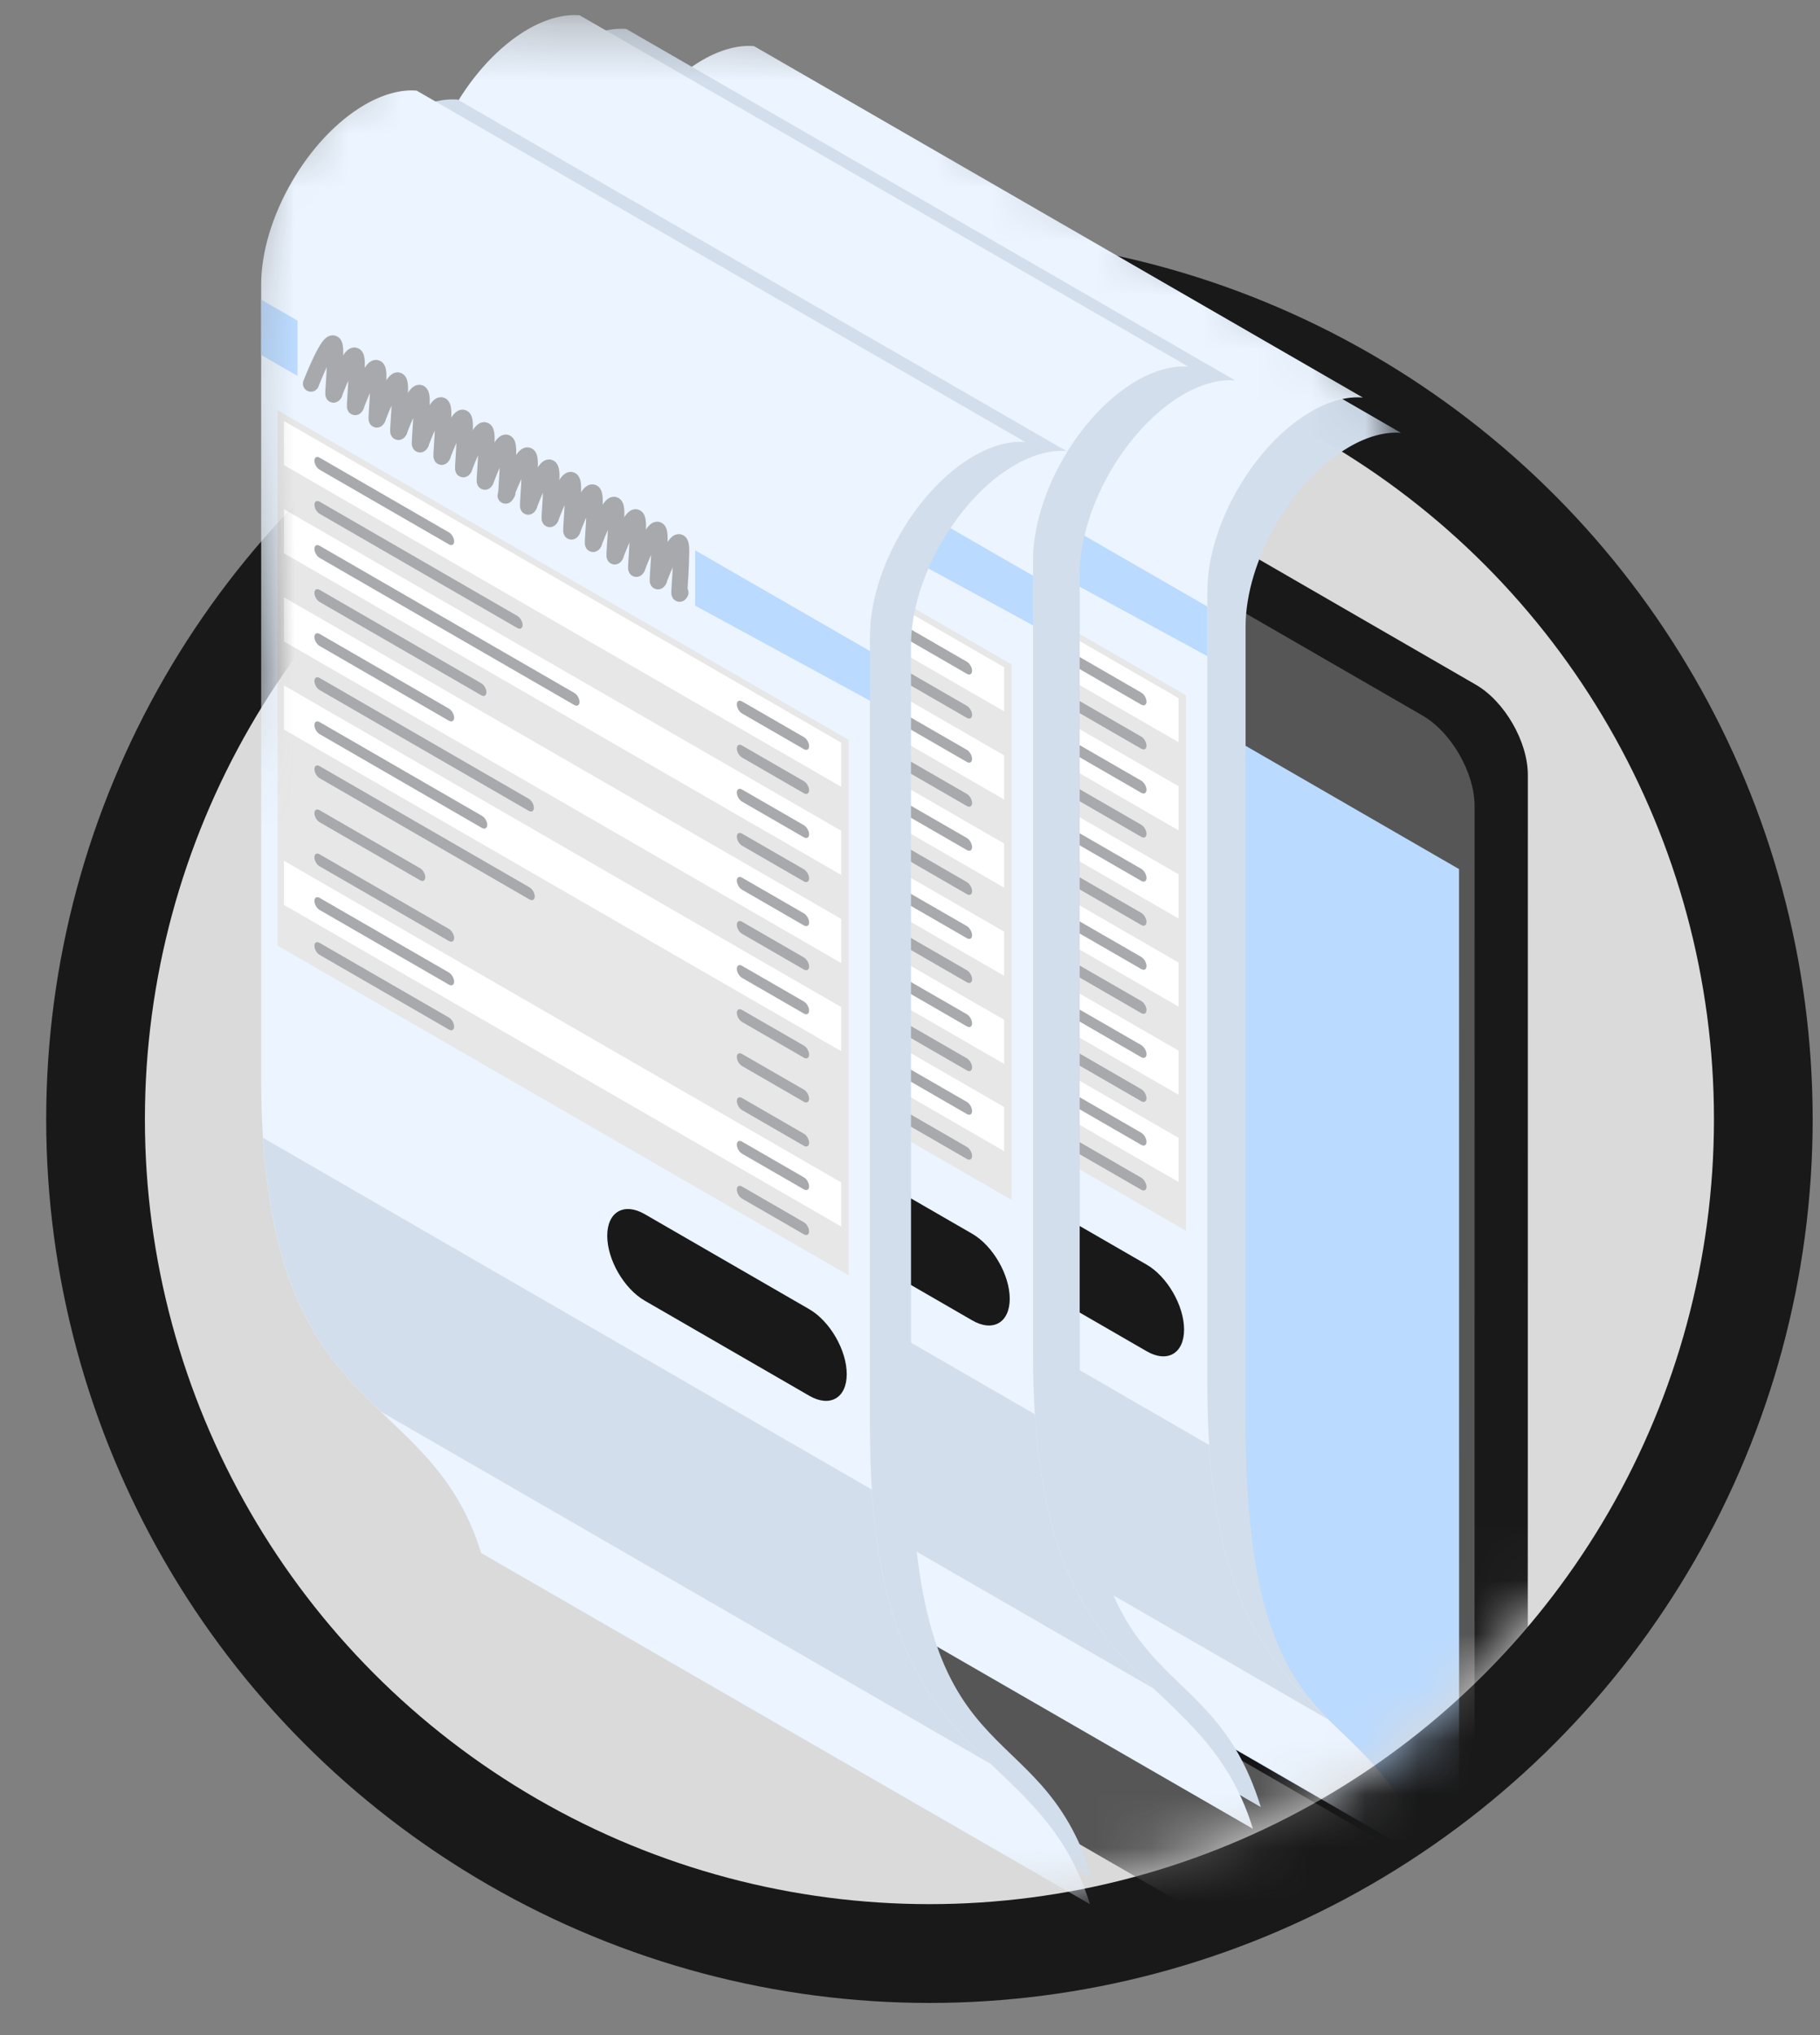 <svg width="34" height="38" viewBox="0 0 34 38" fill="none" xmlns="http://www.w3.org/2000/svg">
<rect x="0" y="0" width="34" height="38" fill="#808080" stroke="none"/>
<circle cx="17.363" cy="20.9" r="16.5" fill="#191919"/>
<circle cx="17.363" cy="20.899" r="14.656" fill="#DADADA"/>
<mask id="mask0_53_359" style="mask-type:alpha" maskUnits="userSpaceOnUse" x="2" y="0" width="31" height="36">
<path fill-rule="evenodd" clip-rule="evenodd" d="M4.657 11.947C4.337 9.086 3.975 5.844 4.63 3.983C5.506 1.491 7.794 0.364 8.77 0.285C9.545 0.222 11.534 0.245 13.384 0.384C13.532 0.329 13.671 0.296 13.798 0.285C14.116 0.259 14.523 0.361 14.979 0.542C15.86 0.656 16.584 0.806 16.944 0.996C17.245 1.156 17.679 1.655 18.154 2.321C18.221 2.364 18.288 2.407 18.354 2.449C18.898 2.797 19.371 3.1 19.701 3.275C19.871 3.365 20.151 3.495 20.501 3.657C22.176 4.434 25.456 5.956 25.969 7.412L26.279 9.266C29.77 11.945 32.02 16.16 32.02 20.9C32.02 28.994 25.458 35.556 17.363 35.556C9.269 35.556 2.707 28.994 2.707 20.9C2.707 18.132 3.474 15.543 4.808 13.335C4.762 12.888 4.71 12.423 4.657 11.947Z" fill="#FAFCFE"/>
</mask>
<g mask="url(#mask0_53_359)">
<path d="M27.567 12.783L16.592 6.444C16.305 6.279 16.054 6.278 15.875 6.4V6.395L14.86 6.988L15.196 8.453L15.967 8.453V29.332C15.967 29.953 16.401 30.708 16.939 31.016L27.296 36.996L27.261 38.204L28.255 37.623C28.432 37.523 28.542 37.303 28.541 36.994L28.542 14.466C28.541 13.845 28.105 13.092 27.567 12.783V12.783Z" fill="#191919"/>
<path d="M26.573 38.135L15.597 31.797C15.059 31.487 14.624 30.733 14.624 30.112V7.586C14.625 6.964 15.06 6.713 15.597 7.024L26.575 13.361C27.111 13.671 27.546 14.426 27.547 15.047L27.546 37.573C27.547 38.194 27.111 38.445 26.573 38.135Z" fill="#565656"/>
<path d="M14.91 9.1L15.028 9.168L15.031 28.014L27.258 35.082L27.258 35.22L14.911 28.083L14.91 9.1V9.1Z" fill="#131315"/>
<path d="M15.028 9.168L27.257 16.228L27.258 35.083L15.03 28.014L15.028 9.168V9.168Z" fill="#BADAFF"/>
<path d="M23.269 26.517V11.703C23.269 10.468 24.139 8.961 25.208 8.344C25.547 8.148 25.88 8.058 26.173 8.083L14.8 1.521C14.507 1.497 14.174 1.586 13.835 1.781C12.766 2.4 11.896 3.906 11.896 5.14V19.961C11.896 26.487 14.278 24.922 15.281 28.166L26.653 34.723C25.651 31.479 23.269 33.044 23.269 26.517Z" fill="#D2DEEC"/>
<path d="M22.555 25.858V11.043C22.555 9.808 23.425 8.301 24.494 7.684C24.833 7.489 25.166 7.398 25.459 7.423L14.086 0.861C13.793 0.837 13.46 0.926 13.121 1.122C12.052 1.74 11.182 3.246 11.182 4.481V19.301C11.182 25.827 14.29 24.924 15.292 28.168L26.665 34.725C25.663 31.481 22.555 32.385 22.555 25.858Z" fill="#EBF4FF"/>
<path d="M13.414 25.525L24.809 32.105C23.805 31.142 22.786 30.051 22.59 26.982L11.216 20.416C11.411 23.468 12.415 24.566 13.414 25.525V25.525Z" fill="#D2DEEC"/>
<path d="M21.421 23.614L18.346 21.84C17.961 21.617 17.647 21.797 17.647 22.244C17.647 22.691 17.961 23.232 18.347 23.456L21.421 25.231C21.807 25.454 22.12 25.273 22.12 24.826C22.12 24.381 21.807 23.837 21.421 23.614V23.614Z" fill="#191919"/>
<path d="M19.291 9.445V10.477L22.555 12.252V11.326L19.291 9.445V9.445Z" fill="#BADAFF"/>
<path d="M11.859 6.187V5.155L11.182 4.764V5.796L11.859 6.187Z" fill="#BADAFF"/>
<path d="M22.155 22.981L11.489 16.826V6.83L22.155 12.983V22.981V22.981Z" fill="#E7E7E8"/>
<path d="M22.017 13.859L11.608 7.854V7.031L22.017 13.036L22.017 13.859V13.859Z" fill="white"/>
<path d="M22.017 15.505L11.608 9.5V8.677L22.017 14.681L22.017 15.505Z" fill="white"/>
<path d="M22.017 17.151L11.608 11.145V10.322L22.017 16.326L22.017 17.151V17.151Z" fill="white"/>
<path d="M22.017 18.796L11.608 12.791V11.967L22.017 17.973L22.017 18.796Z" fill="white"/>
<path d="M22.017 20.442L11.608 14.437V13.613L22.017 19.618L22.017 20.442Z" fill="white"/>
<path d="M22.017 22.07L11.608 16.066V15.242L22.017 21.247L22.017 22.07V22.07Z" fill="white"/>
<path d="M12.274 7.939L14.69 9.334C14.743 9.365 14.787 9.34 14.787 9.278C14.787 9.215 14.743 9.139 14.69 9.109L12.274 7.714C12.22 7.683 12.176 7.708 12.176 7.771C12.176 7.833 12.22 7.908 12.274 7.939V7.939Z" fill="#A8A9AC"/>
<path d="M20.165 12.491L21.321 13.158C21.374 13.188 21.418 13.163 21.418 13.101C21.418 13.039 21.374 12.963 21.321 12.933L20.165 12.265C20.111 12.235 20.068 12.259 20.068 12.321C20.068 12.383 20.111 12.459 20.165 12.491Z" fill="#A8A9AC"/>
<path d="M12.274 8.762L15.968 10.896C16.022 10.926 16.065 10.901 16.065 10.839C16.065 10.777 16.022 10.701 15.968 10.67L12.274 8.537C12.22 8.506 12.176 8.531 12.176 8.593C12.176 8.656 12.22 8.731 12.274 8.762V8.762Z" fill="#A8A9AC"/>
<path d="M21.321 13.755L20.165 13.088C20.111 13.057 20.068 13.082 20.068 13.144C20.068 13.207 20.111 13.283 20.165 13.314L21.321 13.981C21.374 14.011 21.418 13.986 21.418 13.924C21.418 13.862 21.374 13.786 21.321 13.755V13.755Z" fill="#A8A9AC"/>
<path d="M17.031 12.107L12.274 9.36C12.22 9.329 12.176 9.354 12.176 9.416C12.176 9.478 12.22 9.554 12.274 9.586L17.031 12.332C17.085 12.363 17.129 12.338 17.129 12.275C17.129 12.213 17.085 12.138 17.031 12.107V12.107Z" fill="#A8A9AC"/>
<path d="M21.321 14.578L20.165 13.911C20.111 13.88 20.068 13.905 20.068 13.967C20.068 14.029 20.111 14.105 20.165 14.137L21.321 14.804C21.374 14.834 21.418 14.809 21.418 14.747C21.418 14.685 21.374 14.61 21.321 14.578V14.578Z" fill="#A8A9AC"/>
<path d="M12.274 10.408L15.293 12.151C15.346 12.182 15.39 12.157 15.39 12.095C15.39 12.032 15.346 11.957 15.293 11.926L12.274 10.183C12.22 10.152 12.176 10.176 12.176 10.239C12.176 10.301 12.22 10.377 12.274 10.408V10.408Z" fill="#A8A9AC"/>
<path d="M21.321 15.401L20.165 14.734C20.111 14.703 20.068 14.728 20.068 14.79C20.068 14.852 20.111 14.927 20.165 14.959L21.321 15.626C21.374 15.657 21.418 15.632 21.418 15.57C21.418 15.508 21.374 15.432 21.321 15.401V15.401Z" fill="#A8A9AC"/>
<path d="M12.274 11.23L14.69 12.626C14.743 12.656 14.787 12.632 14.787 12.57C14.787 12.507 14.743 12.432 14.69 12.4L12.274 11.005C12.22 10.975 12.176 10.999 12.176 11.062C12.176 11.124 12.22 11.199 12.274 11.23V11.23Z" fill="#A8A9AC"/>
<path d="M21.321 16.224L20.165 15.557C20.111 15.526 20.068 15.55 20.068 15.613C20.068 15.675 20.111 15.751 20.165 15.782L21.321 16.449C21.374 16.48 21.418 16.455 21.418 16.393C21.418 16.33 21.374 16.255 21.321 16.224Z" fill="#A8A9AC"/>
<path d="M12.274 12.054L16.179 14.309C16.233 14.339 16.277 14.315 16.277 14.253C16.277 14.19 16.233 14.115 16.179 14.083L12.274 11.828C12.22 11.798 12.176 11.823 12.176 11.884C12.176 11.947 12.22 12.022 12.274 12.054V12.054Z" fill="#A8A9AC"/>
<path d="M21.321 17.046L20.165 16.379C20.111 16.349 20.068 16.374 20.068 16.435C20.068 16.498 20.111 16.573 20.165 16.605L21.321 17.272C21.374 17.303 21.418 17.277 21.418 17.215C21.418 17.153 21.374 17.078 21.321 17.046Z" fill="#A8A9AC"/>
<path d="M12.274 12.876L15.307 14.628C15.361 14.659 15.404 14.633 15.404 14.572C15.404 14.509 15.361 14.434 15.307 14.402L12.274 12.652C12.22 12.62 12.176 12.645 12.176 12.707C12.176 12.769 12.22 12.846 12.274 12.876V12.876Z" fill="#A8A9AC"/>
<path d="M21.321 17.869L20.165 17.202C20.111 17.172 20.068 17.197 20.068 17.259C20.068 17.321 20.111 17.396 20.165 17.428L21.321 18.095C21.374 18.126 21.418 18.101 21.418 18.038C21.418 17.976 21.374 17.901 21.321 17.869Z" fill="#A8A9AC"/>
<path d="M16.195 15.738L12.274 13.474C12.22 13.443 12.176 13.468 12.176 13.53C12.176 13.592 12.22 13.668 12.274 13.699L16.195 15.964C16.249 15.994 16.293 15.969 16.293 15.907C16.293 15.844 16.249 15.77 16.195 15.738Z" fill="#A8A9AC"/>
<path d="M21.321 18.692L20.165 18.026C20.111 17.994 20.068 18.02 20.068 18.081C20.068 18.143 20.111 18.219 20.165 18.25L21.321 18.918C21.374 18.949 21.418 18.923 21.418 18.861C21.418 18.799 21.374 18.723 21.321 18.692Z" fill="#A8A9AC"/>
<path d="M12.274 14.522L14.151 15.605C14.204 15.636 14.248 15.611 14.248 15.549C14.248 15.487 14.204 15.412 14.151 15.381L12.274 14.297C12.22 14.266 12.176 14.291 12.176 14.353C12.176 14.415 12.22 14.492 12.274 14.522V14.522Z" fill="#A8A9AC"/>
<path d="M21.321 19.515L20.165 18.849C20.111 18.817 20.068 18.842 20.068 18.904C20.068 18.966 20.111 19.042 20.165 19.073L21.321 19.741C21.374 19.771 21.418 19.746 21.418 19.685C21.418 19.622 21.374 19.547 21.321 19.515V19.515Z" fill="#A8A9AC"/>
<path d="M14.69 16.515L12.274 15.12C12.22 15.089 12.176 15.114 12.176 15.175C12.176 15.238 12.22 15.314 12.274 15.345L14.69 16.739C14.743 16.771 14.787 16.745 14.787 16.683C14.787 16.621 14.743 16.546 14.69 16.515Z" fill="#A8A9AC"/>
<path d="M21.321 20.338L20.165 19.67C20.111 19.639 20.068 19.665 20.068 19.727C20.068 19.789 20.111 19.865 20.165 19.896L21.321 20.563C21.374 20.594 21.418 20.569 21.418 20.506C21.418 20.445 21.374 20.369 21.321 20.338V20.338Z" fill="#A8A9AC"/>
<path d="M14.69 17.329L12.274 15.935C12.22 15.903 12.176 15.928 12.176 15.99C12.176 16.053 12.22 16.129 12.274 16.159L14.69 17.554C14.743 17.585 14.787 17.559 14.787 17.498C14.787 17.436 14.743 17.36 14.69 17.329Z" fill="#A8A9AC"/>
<path d="M21.321 21.152L20.165 20.485C20.111 20.454 20.068 20.48 20.068 20.542C20.068 20.603 20.111 20.679 20.165 20.711L21.321 21.378C21.374 21.409 21.418 21.383 21.418 21.322C21.418 21.259 21.374 21.184 21.321 21.152V21.152Z" fill="#A8A9AC"/>
<path d="M14.69 18.168L12.274 16.774C12.22 16.743 12.176 16.768 12.176 16.83C12.176 16.892 12.22 16.968 12.274 16.999L14.69 18.394C14.743 18.425 14.787 18.399 14.787 18.337C14.787 18.275 14.743 18.199 14.69 18.168V18.168Z" fill="#A8A9AC"/>
<path d="M21.321 21.991L20.165 21.324C20.111 21.293 20.068 21.319 20.068 21.38C20.068 21.442 20.111 21.518 20.165 21.55L21.321 22.216C21.374 22.248 21.418 22.222 21.418 22.161C21.418 22.098 21.374 22.023 21.321 21.991V21.991Z" fill="#A8A9AC"/>
<path d="M12.111 6.333C12.111 6.333 12.575 5.136 12.564 5.759C12.553 6.382 12.501 6.618 12.55 6.515" stroke="#A8A9AC" stroke-width="0.3" stroke-miterlimit="1.5" stroke-linecap="round" stroke-linejoin="round"/>
<path d="M15.748 8.424C15.748 8.424 16.212 7.228 16.201 7.851C16.19 8.473 16.137 8.709 16.187 8.606" stroke="#A8A9AC" stroke-width="0.3" stroke-miterlimit="1.5" stroke-linecap="round" stroke-linejoin="round"/>
<path d="M12.55 6.515C12.55 6.515 12.979 5.369 12.968 5.992C12.957 6.614 12.904 6.85 12.954 6.747" stroke="#A8A9AC" stroke-width="0.3" stroke-miterlimit="1.5" stroke-linecap="round" stroke-linejoin="round"/>
<path d="M16.186 8.606C16.186 8.606 16.616 7.46 16.605 8.083C16.594 8.706 16.541 8.942 16.59 8.839" stroke="#A8A9AC" stroke-width="0.3" stroke-miterlimit="1.5" stroke-linecap="round" stroke-linejoin="round"/>
<path d="M14.166 7.444C14.166 7.444 14.595 6.298 14.584 6.921C14.573 7.544 14.521 7.78 14.57 7.676" stroke="#A8A9AC" stroke-width="0.3" stroke-miterlimit="1.5" stroke-linecap="round" stroke-linejoin="round"/>
<path d="M17.803 9.535C17.803 9.535 18.232 8.389 18.221 9.012C18.21 9.635 18.157 9.871 18.207 9.768" stroke="#A8A9AC" stroke-width="0.3" stroke-miterlimit="1.5" stroke-linecap="round" stroke-linejoin="round"/>
<path d="M13.358 6.98C13.358 6.98 13.787 5.833 13.776 6.456C13.765 7.079 13.712 7.315 13.762 7.212" stroke="#A8A9AC" stroke-width="0.3" stroke-miterlimit="1.5" stroke-linecap="round" stroke-linejoin="round"/>
<path d="M16.995 9.071C16.995 9.071 17.424 7.925 17.413 8.547C17.402 9.17 17.349 9.406 17.399 9.303" stroke="#A8A9AC" stroke-width="0.3" stroke-miterlimit="1.5" stroke-linecap="round" stroke-linejoin="round"/>
<path d="M14.974 7.909C14.974 7.909 15.403 6.762 15.392 7.385C15.381 8.008 15.329 8.244 15.378 8.141" stroke="#A8A9AC" stroke-width="0.3" stroke-miterlimit="1.5" stroke-linecap="round" stroke-linejoin="round"/>
<path d="M18.61 10C18.61 10 19.04 8.854 19.029 9.477C19.017 10.1 18.965 10.336 19.014 10.233" stroke="#A8A9AC" stroke-width="0.3" stroke-miterlimit="1.5" stroke-linecap="round" stroke-linejoin="round"/>
<path d="M12.954 6.747C12.954 6.747 13.383 5.601 13.372 6.224C13.361 6.847 13.309 7.083 13.358 6.979" stroke="#A8A9AC" stroke-width="0.3" stroke-miterlimit="1.5" stroke-linecap="round" stroke-linejoin="round"/>
<path d="M16.59 8.838C16.59 8.838 17.02 7.692 17.009 8.315C16.997 8.938 16.945 9.174 16.994 9.071" stroke="#A8A9AC" stroke-width="0.3" stroke-miterlimit="1.5" stroke-linecap="round" stroke-linejoin="round"/>
<path d="M14.57 7.676C14.57 7.676 14.999 6.53 14.988 7.153C14.977 7.776 14.924 8.012 14.974 7.909" stroke="#A8A9AC" stroke-width="0.3" stroke-miterlimit="1.5" stroke-linecap="round" stroke-linejoin="round"/>
<path d="M18.206 9.768C18.206 9.768 18.636 8.622 18.625 9.245C18.614 9.867 18.561 10.103 18.61 10" stroke="#A8A9AC" stroke-width="0.3" stroke-miterlimit="1.5" stroke-linecap="round" stroke-linejoin="round"/>
<path d="M13.762 7.212C13.762 7.212 14.191 6.065 14.18 6.688C14.169 7.311 14.117 7.547 14.166 7.444" stroke="#A8A9AC" stroke-width="0.3" stroke-miterlimit="1.5" stroke-linecap="round" stroke-linejoin="round"/>
<path d="M17.398 9.303C17.398 9.303 17.828 8.157 17.817 8.78C17.806 9.403 17.753 9.639 17.802 9.535" stroke="#A8A9AC" stroke-width="0.3" stroke-miterlimit="1.5" stroke-linecap="round" stroke-linejoin="round"/>
<path d="M15.378 8.141C15.378 8.141 15.807 6.995 15.796 7.618C15.785 8.24 15.732 8.476 15.782 8.373" stroke="#A8A9AC" stroke-width="0.3" stroke-miterlimit="1.5" stroke-linecap="round" stroke-linejoin="round"/>
<path d="M20.17 25.538V10.723C20.17 9.488 21.039 7.981 22.109 7.364C22.448 7.169 22.781 7.078 23.073 7.103L11.7 0.541C11.408 0.517 11.074 0.606 10.736 0.802C9.666 1.42 8.796 2.926 8.796 4.161V18.981C8.796 25.507 11.179 23.942 12.181 27.186L23.554 33.743C22.552 30.499 20.17 32.064 20.17 25.538Z" fill="#D2DEEC"/>
<path d="M19.298 25.282V10.468C19.298 9.232 20.167 7.725 21.237 7.108C21.576 6.913 21.909 6.823 22.201 6.847L10.828 0.285C10.536 0.261 10.202 0.351 9.863 0.546C8.794 1.164 7.924 2.67 7.924 3.905V18.725C7.924 25.252 11.032 24.348 12.034 27.592L23.407 34.149C22.405 30.905 19.298 31.809 19.298 25.282Z" fill="#EBF4FF"/>
<path d="M10.156 24.95L21.552 31.529C20.547 30.566 19.529 29.476 19.332 26.407L7.958 19.84C8.153 22.892 9.158 23.991 10.156 24.95V24.95Z" fill="#D2DEEC"/>
<path d="M18.163 23.038L15.089 21.264C14.703 21.041 14.389 21.222 14.389 21.668C14.389 22.115 14.703 22.657 15.09 22.88L18.163 24.655C18.549 24.878 18.863 24.697 18.863 24.251C18.863 23.805 18.549 23.262 18.163 23.038V23.038Z" fill="#191919"/>
<path d="M16.033 8.87V9.902L19.297 11.676V10.75L16.033 8.87V8.87Z" fill="#BADAFF"/>
<path d="M8.601 5.611V4.579L7.924 4.188V5.22L8.601 5.611Z" fill="#BADAFF"/>
<path d="M18.897 22.405L8.231 16.25V6.254L18.897 12.407V22.405V22.405Z" fill="#E7E7E8"/>
<path d="M18.759 13.283L8.35 7.278V6.455L18.759 12.46L18.759 13.283V13.283Z" fill="white"/>
<path d="M18.759 14.929L8.35 8.924V8.101L18.759 14.105L18.759 14.929Z" fill="white"/>
<path d="M18.759 16.575L8.35 10.57V9.746L18.759 15.751L18.759 16.575V16.575Z" fill="white"/>
<path d="M18.759 18.221L8.35 12.215V11.392L18.759 17.397L18.759 18.221Z" fill="white"/>
<path d="M18.759 19.866L8.35 13.861V13.037L18.759 19.042L18.759 19.866Z" fill="white"/>
<path d="M18.759 21.495L8.35 15.49V14.666L18.759 20.671L18.759 21.495V21.495Z" fill="white"/>
<path d="M9.016 7.363L11.432 8.758C11.485 8.789 11.529 8.764 11.529 8.702C11.529 8.64 11.485 8.564 11.432 8.533L9.016 7.139C8.962 7.107 8.918 7.132 8.918 7.195C8.918 7.257 8.962 7.332 9.016 7.363V7.363Z" fill="#A8A9AC"/>
<path d="M16.907 11.915L18.063 12.582C18.116 12.613 18.16 12.587 18.16 12.525C18.16 12.463 18.116 12.387 18.063 12.357L16.907 11.689C16.853 11.659 16.81 11.684 16.81 11.745C16.81 11.808 16.853 11.883 16.907 11.915Z" fill="#A8A9AC"/>
<path d="M9.016 8.187L12.71 10.32C12.764 10.351 12.808 10.325 12.808 10.263C12.808 10.201 12.764 10.125 12.71 10.094L9.016 7.961C8.962 7.93 8.918 7.955 8.918 8.018C8.918 8.08 8.962 8.156 9.016 8.187V8.187Z" fill="#A8A9AC"/>
<path d="M18.063 13.18L16.907 12.513C16.853 12.481 16.81 12.506 16.81 12.568C16.81 12.631 16.853 12.707 16.907 12.738L18.063 13.405C18.116 13.435 18.16 13.41 18.16 13.348C18.16 13.287 18.116 13.211 18.063 13.18V13.18Z" fill="#A8A9AC"/>
<path d="M13.773 11.531L9.016 8.784C8.962 8.754 8.918 8.778 8.918 8.84C8.918 8.902 8.962 8.978 9.016 9.01L13.773 11.757C13.828 11.787 13.871 11.762 13.871 11.7C13.871 11.638 13.828 11.562 13.773 11.531V11.531Z" fill="#A8A9AC"/>
<path d="M18.063 14.002L16.907 13.335C16.853 13.305 16.81 13.329 16.81 13.392C16.81 13.454 16.853 13.529 16.907 13.561L18.063 14.228C18.116 14.258 18.16 14.233 18.16 14.171C18.16 14.109 18.116 14.034 18.063 14.002V14.002Z" fill="#A8A9AC"/>
<path d="M9.016 9.833L12.035 11.575C12.088 11.606 12.132 11.582 12.132 11.519C12.132 11.456 12.088 11.381 12.035 11.35L9.016 9.607C8.962 9.577 8.918 9.601 8.918 9.663C8.918 9.725 8.962 9.802 9.016 9.833V9.833Z" fill="#A8A9AC"/>
<path d="M18.063 14.825L16.907 14.158C16.853 14.127 16.81 14.152 16.81 14.215C16.81 14.276 16.853 14.352 16.907 14.384L18.063 15.051C18.116 15.081 18.16 15.056 18.16 14.994C18.16 14.932 18.116 14.856 18.063 14.825V14.825Z" fill="#A8A9AC"/>
<path d="M9.016 10.655L11.432 12.051C11.485 12.081 11.529 12.056 11.529 11.994C11.529 11.931 11.485 11.857 11.432 11.824L9.016 10.43C8.962 10.399 8.918 10.424 8.918 10.486C8.918 10.549 8.962 10.624 9.016 10.655V10.655Z" fill="#A8A9AC"/>
<path d="M18.063 15.648L16.907 14.981C16.853 14.95 16.81 14.975 16.81 15.037C16.81 15.099 16.853 15.175 16.907 15.206L18.063 15.873C18.116 15.904 18.16 15.879 18.16 15.817C18.16 15.754 18.116 15.679 18.063 15.648Z" fill="#A8A9AC"/>
<path d="M9.016 11.478L12.922 13.733C12.975 13.763 13.019 13.739 13.019 13.677C13.019 13.614 12.975 13.539 12.922 13.508L9.016 11.252C8.962 11.222 8.918 11.247 8.918 11.309C8.918 11.371 8.962 11.447 9.016 11.478V11.478Z" fill="#A8A9AC"/>
<path d="M18.063 16.471L16.907 15.803C16.853 15.773 16.81 15.799 16.81 15.86C16.81 15.922 16.853 15.998 16.907 16.029L18.063 16.696C18.116 16.727 18.16 16.702 18.16 16.64C18.16 16.578 18.116 16.502 18.063 16.471Z" fill="#A8A9AC"/>
<path d="M9.016 12.301L12.049 14.053C12.103 14.083 12.146 14.058 12.146 13.996C12.146 13.933 12.103 13.858 12.049 13.827L9.016 12.076C8.962 12.045 8.918 12.07 8.918 12.132C8.918 12.194 8.962 12.271 9.016 12.301V12.301Z" fill="#A8A9AC"/>
<path d="M18.063 17.293L16.907 16.627C16.853 16.596 16.81 16.621 16.81 16.683C16.81 16.745 16.853 16.82 16.907 16.852L18.063 17.519C18.116 17.55 18.16 17.525 18.16 17.462C18.16 17.401 18.116 17.325 18.063 17.293Z" fill="#A8A9AC"/>
<path d="M12.937 15.162L9.016 12.899C8.962 12.868 8.918 12.893 8.918 12.954C8.918 13.017 8.962 13.092 9.016 13.123L12.937 15.388C12.991 15.418 13.035 15.393 13.035 15.331C13.035 15.269 12.991 15.194 12.937 15.162Z" fill="#A8A9AC"/>
<path d="M18.063 18.117L16.907 17.45C16.853 17.419 16.81 17.444 16.81 17.506C16.81 17.567 16.853 17.644 16.907 17.675L18.063 18.342C18.116 18.373 18.16 18.347 18.16 18.285C18.16 18.223 18.116 18.148 18.063 18.117Z" fill="#A8A9AC"/>
<path d="M9.016 13.946L10.893 15.03C10.947 15.061 10.99 15.035 10.99 14.973C10.99 14.911 10.947 14.836 10.893 14.805L9.016 13.722C8.962 13.69 8.918 13.715 8.918 13.777C8.918 13.839 8.962 13.916 9.016 13.946V13.946Z" fill="#A8A9AC"/>
<path d="M18.063 18.939L16.907 18.273C16.853 18.241 16.81 18.267 16.81 18.329C16.81 18.391 16.853 18.467 16.907 18.498L18.063 19.165C18.116 19.195 18.16 19.17 18.16 19.109C18.16 19.046 18.116 18.971 18.063 18.939V18.939Z" fill="#A8A9AC"/>
<path d="M11.432 15.939L9.016 14.545C8.962 14.513 8.918 14.538 8.918 14.6C8.918 14.662 8.962 14.739 9.016 14.769L11.432 16.164C11.485 16.195 11.529 16.169 11.529 16.108C11.529 16.045 11.485 15.97 11.432 15.939Z" fill="#A8A9AC"/>
<path d="M18.063 19.762L16.907 19.095C16.853 19.064 16.81 19.09 16.81 19.151C16.81 19.213 16.853 19.289 16.907 19.32L18.063 19.987C18.116 20.019 18.16 19.993 18.16 19.931C18.16 19.869 18.116 19.793 18.063 19.762V19.762Z" fill="#A8A9AC"/>
<path d="M11.432 16.753L9.016 15.359C8.962 15.328 8.918 15.353 8.918 15.415C8.918 15.477 8.962 15.553 9.016 15.584L11.432 16.979C11.485 17.01 11.529 16.984 11.529 16.922C11.529 16.86 11.485 16.784 11.432 16.753Z" fill="#A8A9AC"/>
<path d="M18.063 20.576L16.907 19.91C16.853 19.878 16.81 19.904 16.81 19.966C16.81 20.028 16.853 20.104 16.907 20.135L18.063 20.802C18.116 20.833 18.16 20.807 18.16 20.746C18.16 20.683 18.116 20.608 18.063 20.576V20.576Z" fill="#A8A9AC"/>
<path d="M11.432 17.593L9.016 16.198C8.962 16.167 8.918 16.192 8.918 16.254C8.918 16.316 8.962 16.392 9.016 16.423L11.432 17.818C11.485 17.849 11.529 17.823 11.529 17.762C11.529 17.699 11.485 17.624 11.432 17.593V17.593Z" fill="#A8A9AC"/>
<path d="M18.063 21.416L16.907 20.748C16.853 20.717 16.81 20.743 16.81 20.805C16.81 20.867 16.853 20.943 16.907 20.974L18.063 21.641C18.116 21.672 18.16 21.646 18.16 21.585C18.16 21.523 18.116 21.447 18.063 21.416V21.416Z" fill="#A8A9AC"/>
<path d="M8.854 5.757C8.854 5.757 9.317 4.56 9.306 5.183C9.295 5.806 9.243 6.042 9.292 5.939" stroke="#A8A9AC" stroke-width="0.3" stroke-miterlimit="1.5" stroke-linecap="round" stroke-linejoin="round"/>
<path d="M12.49 7.848C12.49 7.848 12.954 6.652 12.943 7.275C12.932 7.898 12.88 8.134 12.929 8.03" stroke="#A8A9AC" stroke-width="0.3" stroke-miterlimit="1.5" stroke-linecap="round" stroke-linejoin="round"/>
<path d="M9.292 5.939C9.292 5.939 9.721 4.793 9.71 5.416C9.699 6.039 9.647 6.275 9.696 6.171" stroke="#A8A9AC" stroke-width="0.3" stroke-miterlimit="1.5" stroke-linecap="round" stroke-linejoin="round"/>
<path d="M12.929 8.03C12.929 8.03 13.358 6.884 13.347 7.507C13.336 8.13 13.283 8.366 13.333 8.263" stroke="#A8A9AC" stroke-width="0.3" stroke-miterlimit="1.5" stroke-linecap="round" stroke-linejoin="round"/>
<path d="M10.908 6.868C10.908 6.868 11.337 5.722 11.326 6.345C11.315 6.968 11.263 7.204 11.312 7.101" stroke="#A8A9AC" stroke-width="0.3" stroke-miterlimit="1.5" stroke-linecap="round" stroke-linejoin="round"/>
<path d="M14.545 8.959C14.545 8.959 14.974 7.813 14.963 8.436C14.952 9.059 14.899 9.295 14.949 9.192" stroke="#A8A9AC" stroke-width="0.3" stroke-miterlimit="1.5" stroke-linecap="round" stroke-linejoin="round"/>
<path d="M10.1 6.404C10.1 6.404 10.529 5.257 10.518 5.88C10.507 6.503 10.455 6.739 10.504 6.636" stroke="#A8A9AC" stroke-width="0.3" stroke-miterlimit="1.5" stroke-linecap="round" stroke-linejoin="round"/>
<path d="M13.737 8.495C13.737 8.495 14.166 7.349 14.155 7.972C14.144 8.594 14.091 8.83 14.141 8.727" stroke="#A8A9AC" stroke-width="0.3" stroke-miterlimit="1.5" stroke-linecap="round" stroke-linejoin="round"/>
<path d="M11.716 7.333C11.716 7.333 12.146 6.187 12.134 6.809C12.123 7.432 12.071 7.668 12.12 7.565" stroke="#A8A9AC" stroke-width="0.3" stroke-miterlimit="1.5" stroke-linecap="round" stroke-linejoin="round"/>
<path d="M15.352 9.424C15.352 9.424 15.782 8.278 15.771 8.901C15.76 9.524 15.707 9.76 15.757 9.657" stroke="#A8A9AC" stroke-width="0.3" stroke-miterlimit="1.5" stroke-linecap="round" stroke-linejoin="round"/>
<path d="M9.696 6.171C9.696 6.171 10.125 5.025 10.114 5.648C10.103 6.271 10.051 6.507 10.1 6.403" stroke="#A8A9AC" stroke-width="0.3" stroke-miterlimit="1.5" stroke-linecap="round" stroke-linejoin="round"/>
<path d="M13.332 8.262C13.332 8.262 13.762 7.116 13.751 7.739C13.74 8.362 13.687 8.598 13.736 8.495" stroke="#A8A9AC" stroke-width="0.3" stroke-miterlimit="1.5" stroke-linecap="round" stroke-linejoin="round"/>
<path d="M11.312 7.1C11.312 7.1 11.741 5.954 11.73 6.577C11.719 7.2 11.666 7.436 11.716 7.333" stroke="#A8A9AC" stroke-width="0.3" stroke-miterlimit="1.5" stroke-linecap="round" stroke-linejoin="round"/>
<path d="M14.949 9.192C14.949 9.192 15.378 8.046 15.367 8.669C15.356 9.291 15.303 9.527 15.353 9.424" stroke="#A8A9AC" stroke-width="0.3" stroke-miterlimit="1.5" stroke-linecap="round" stroke-linejoin="round"/>
<path d="M10.504 6.636C10.504 6.636 10.934 5.49 10.922 6.112C10.911 6.735 10.859 6.971 10.908 6.868" stroke="#A8A9AC" stroke-width="0.3" stroke-miterlimit="1.5" stroke-linecap="round" stroke-linejoin="round"/>
<path d="M14.141 8.727C14.141 8.727 14.57 7.581 14.559 8.204C14.548 8.827 14.495 9.063 14.545 8.959" stroke="#A8A9AC" stroke-width="0.3" stroke-miterlimit="1.5" stroke-linecap="round" stroke-linejoin="round"/>
<path d="M12.12 7.565C12.12 7.565 12.549 6.419 12.538 7.042C12.527 7.665 12.475 7.901 12.524 7.797" stroke="#A8A9AC" stroke-width="0.3" stroke-miterlimit="1.5" stroke-linecap="round" stroke-linejoin="round"/>
<path d="M17.019 26.857V12.043C17.019 10.808 17.889 9.301 18.958 8.683C19.297 8.488 19.63 8.398 19.923 8.423L8.55 1.86C8.257 1.836 7.924 1.926 7.585 2.121C6.516 2.739 5.646 4.245 5.646 5.48V20.3C5.646 26.827 8.028 25.262 9.031 28.506L20.403 35.063C19.401 31.818 17.019 33.384 17.019 26.857Z" fill="#D2DEEC"/>
<path d="M16.253 26.689V11.875C16.253 10.64 17.122 9.133 18.192 8.515C18.531 8.32 18.864 8.23 19.156 8.255L7.783 1.692C7.491 1.668 7.157 1.758 6.819 1.953C5.749 2.571 4.879 4.077 4.879 5.312V20.132C4.879 26.659 7.987 25.755 8.989 28.999L20.362 35.556C19.36 32.312 16.253 33.216 16.253 26.689Z" fill="#EBF4FF"/>
<path d="M7.111 26.357L18.507 32.936C17.502 31.973 16.484 30.883 16.287 27.814L4.914 21.247C5.108 24.3 6.113 25.398 7.111 26.357V26.357Z" fill="#D2DEEC"/>
<path d="M15.118 24.446L12.044 22.671C11.658 22.448 11.344 22.629 11.344 23.075C11.344 23.522 11.658 24.064 12.045 24.287L15.118 26.062C15.504 26.285 15.818 26.105 15.818 25.658C15.818 25.212 15.504 24.669 15.118 24.446V24.446Z" fill="#191919"/>
<path d="M12.988 10.277V11.309L16.253 13.084V12.158L12.988 10.277V10.277Z" fill="#BADAFF"/>
<path d="M5.557 7.019V5.986L4.879 5.596V6.628L5.557 7.019Z" fill="#BADAFF"/>
<path d="M15.852 23.812L5.186 17.657V7.661L15.852 13.815V23.812V23.812Z" fill="#E7E7E8"/>
<path d="M15.714 14.691L5.305 8.685V7.862L15.714 13.867L15.714 14.691V14.691Z" fill="white"/>
<path d="M15.714 16.337L5.305 10.331V9.508L15.714 15.512L15.714 16.337Z" fill="white"/>
<path d="M15.714 17.982L5.305 11.977V11.153L15.714 17.158L15.714 17.982V17.982Z" fill="white"/>
<path d="M15.714 19.628L5.305 13.623V12.799L15.714 18.804L15.714 19.628Z" fill="white"/>
<path d="M15.714 22.902L5.305 16.897V16.073L15.714 22.078L15.714 22.902V22.902Z" fill="white"/>
<path d="M5.971 8.771L8.387 10.165C8.44 10.196 8.484 10.171 8.484 10.109C8.484 10.047 8.44 9.971 8.387 9.941L5.971 8.546C5.917 8.514 5.874 8.539 5.874 8.602C5.874 8.664 5.917 8.74 5.971 8.771V8.771Z" fill="#A8A9AC"/>
<path d="M13.862 13.322L15.018 13.989C15.072 14.02 15.115 13.994 15.115 13.932C15.115 13.871 15.072 13.795 15.018 13.764L13.862 13.097C13.808 13.066 13.765 13.091 13.765 13.152C13.765 13.215 13.808 13.29 13.862 13.322Z" fill="#A8A9AC"/>
<path d="M5.971 9.594L9.665 11.727C9.719 11.758 9.763 11.732 9.763 11.67C9.763 11.608 9.719 11.533 9.665 11.501L5.971 9.368C5.917 9.337 5.874 9.363 5.874 9.425C5.874 9.487 5.917 9.563 5.971 9.594V9.594Z" fill="#A8A9AC"/>
<path d="M15.018 14.587L13.862 13.92C13.808 13.888 13.765 13.914 13.765 13.975C13.765 14.038 13.808 14.114 13.862 14.145L15.018 14.812C15.072 14.842 15.115 14.817 15.115 14.755C15.115 14.694 15.072 14.618 15.018 14.587V14.587Z" fill="#A8A9AC"/>
<path d="M10.728 12.938L5.971 10.191C5.917 10.161 5.874 10.185 5.874 10.248C5.874 10.31 5.917 10.386 5.971 10.417L10.728 13.164C10.783 13.194 10.826 13.17 10.826 13.107C10.826 13.045 10.783 12.969 10.728 12.938V12.938Z" fill="#A8A9AC"/>
<path d="M15.018 15.409L13.862 14.742C13.808 14.712 13.765 14.736 13.765 14.799C13.765 14.861 13.808 14.936 13.862 14.968L15.018 15.635C15.072 15.665 15.115 15.64 15.115 15.579C15.115 15.517 15.072 15.441 15.018 15.409V15.409Z" fill="#A8A9AC"/>
<path d="M5.971 11.24L8.99 12.982C9.043 13.013 9.087 12.989 9.087 12.926C9.087 12.864 9.043 12.789 8.99 12.758L5.971 11.014C5.917 10.984 5.874 11.008 5.874 11.07C5.874 11.132 5.917 11.209 5.971 11.24V11.24Z" fill="#A8A9AC"/>
<path d="M15.018 16.232L13.862 15.566C13.808 15.534 13.765 15.559 13.765 15.622C13.765 15.683 13.808 15.759 13.862 15.791L15.018 16.458C15.072 16.489 15.115 16.463 15.115 16.401C15.115 16.339 15.072 16.264 15.018 16.232V16.232Z" fill="#A8A9AC"/>
<path d="M5.971 12.062L8.387 13.458C8.44 13.488 8.484 13.463 8.484 13.401C8.484 13.338 8.44 13.264 8.387 13.232L5.971 11.837C5.917 11.806 5.874 11.831 5.874 11.894C5.874 11.956 5.917 12.031 5.971 12.062V12.062Z" fill="#A8A9AC"/>
<path d="M15.018 17.055L13.862 16.388C13.808 16.357 13.765 16.382 13.765 16.444C13.765 16.506 13.808 16.582 13.862 16.613L15.018 17.28C15.072 17.311 15.115 17.286 15.115 17.224C15.115 17.162 15.072 17.086 15.018 17.055Z" fill="#A8A9AC"/>
<path d="M5.971 12.885L9.877 15.14C9.93 15.171 9.974 15.146 9.974 15.084C9.974 15.022 9.93 14.946 9.877 14.915L5.971 12.659C5.917 12.629 5.874 12.654 5.874 12.716C5.874 12.778 5.917 12.854 5.971 12.885V12.885Z" fill="#A8A9AC"/>
<path d="M15.018 17.878L13.862 17.211C13.808 17.18 13.765 17.206 13.765 17.267C13.765 17.329 13.808 17.405 13.862 17.436L15.018 18.104C15.072 18.134 15.115 18.109 15.115 18.047C15.115 17.985 15.072 17.909 15.018 17.878Z" fill="#A8A9AC"/>
<path d="M5.971 13.708L9.004 15.46C9.058 15.49 9.102 15.465 9.102 15.403C9.102 15.34 9.058 15.265 9.004 15.234L5.971 13.483C5.917 13.452 5.874 13.477 5.874 13.539C5.874 13.601 5.917 13.678 5.971 13.708V13.708Z" fill="#A8A9AC"/>
<path d="M15.018 18.701L13.862 18.034C13.808 18.003 13.765 18.028 13.765 18.09C13.765 18.152 13.808 18.227 13.862 18.259L15.018 18.926C15.072 18.957 15.115 18.932 15.115 18.869C15.115 18.808 15.072 18.733 15.018 18.701Z" fill="#A8A9AC"/>
<path d="M9.892 16.569L5.971 14.306C5.917 14.275 5.874 14.3 5.874 14.362C5.874 14.424 5.917 14.5 5.971 14.531L9.892 16.795C9.946 16.825 9.99 16.801 9.99 16.738C9.99 16.676 9.946 16.601 9.892 16.569Z" fill="#A8A9AC"/>
<path d="M15.018 19.524L13.862 18.858C13.808 18.826 13.765 18.851 13.765 18.913C13.765 18.975 13.808 19.051 13.862 19.082L15.018 19.75C15.072 19.78 15.115 19.755 15.115 19.692C15.115 19.63 15.072 19.555 15.018 19.524Z" fill="#A8A9AC"/>
<path d="M5.971 15.353L7.848 16.437C7.902 16.468 7.945 16.443 7.945 16.381C7.945 16.319 7.902 16.243 7.848 16.212L5.971 15.129C5.917 15.097 5.874 15.123 5.874 15.185C5.874 15.246 5.917 15.323 5.971 15.353V15.353Z" fill="#A8A9AC"/>
<path d="M15.018 20.346L13.862 19.68C13.808 19.649 13.765 19.674 13.765 19.736C13.765 19.798 13.808 19.874 13.862 19.905L15.018 20.573C15.072 20.603 15.115 20.577 15.115 20.516C15.115 20.453 15.072 20.378 15.018 20.346V20.346Z" fill="#A8A9AC"/>
<path d="M8.387 17.346L5.971 15.952C5.917 15.92 5.874 15.945 5.874 16.007C5.874 16.07 5.917 16.146 5.971 16.176L8.387 17.571C8.44 17.602 8.484 17.577 8.484 17.515C8.484 17.453 8.44 17.377 8.387 17.346Z" fill="#A8A9AC"/>
<path d="M15.018 21.169L13.862 20.502C13.808 20.471 13.765 20.497 13.765 20.558C13.765 20.62 13.808 20.696 13.862 20.728L15.018 21.395C15.072 21.426 15.115 21.4 15.115 21.338C15.115 21.276 15.072 21.201 15.018 21.169V21.169Z" fill="#A8A9AC"/>
<path d="M8.387 18.16L5.971 16.766C5.917 16.735 5.874 16.76 5.874 16.822C5.874 16.884 5.917 16.96 5.971 16.991L8.387 18.386C8.44 18.417 8.484 18.391 8.484 18.329C8.484 18.267 8.44 18.192 8.387 18.16Z" fill="#A8A9AC"/>
<path d="M15.018 21.984L13.862 21.317C13.808 21.285 13.765 21.311 13.765 21.373C13.765 21.435 13.808 21.511 13.862 21.542L15.018 22.209C15.072 22.24 15.115 22.215 15.115 22.153C15.115 22.091 15.072 22.015 15.018 21.984V21.984Z" fill="#A8A9AC"/>
<path d="M8.387 19L5.971 17.606C5.917 17.574 5.874 17.599 5.874 17.661C5.874 17.724 5.917 17.799 5.971 17.83L8.387 19.225C8.44 19.256 8.484 19.23 8.484 19.169C8.484 19.106 8.44 19.031 8.387 19V19Z" fill="#A8A9AC"/>
<path d="M15.018 22.823L13.862 22.155C13.808 22.125 13.765 22.15 13.765 22.212C13.765 22.274 13.808 22.35 13.862 22.381L15.018 23.048C15.072 23.079 15.115 23.054 15.115 22.992C15.115 22.93 15.072 22.854 15.018 22.823V22.823Z" fill="#A8A9AC"/>
<path d="M5.809 7.164C5.809 7.164 6.273 5.967 6.262 6.59C6.251 7.213 6.198 7.449 6.247 7.346" stroke="#A8A9AC" stroke-width="0.3" stroke-miterlimit="1.5" stroke-linecap="round" stroke-linejoin="round"/>
<path d="M9.445 9.255C9.445 9.255 9.909 8.059 9.898 8.682C9.887 9.305 9.835 9.541 9.884 9.438" stroke="#A8A9AC" stroke-width="0.3" stroke-miterlimit="1.5" stroke-linecap="round" stroke-linejoin="round"/>
<path d="M6.247 7.346C6.247 7.346 6.676 6.2 6.665 6.823C6.654 7.446 6.602 7.682 6.651 7.579" stroke="#A8A9AC" stroke-width="0.3" stroke-miterlimit="1.5" stroke-linecap="round" stroke-linejoin="round"/>
<path d="M9.884 9.438C9.884 9.438 10.313 8.291 10.302 8.914C10.291 9.537 10.238 9.773 10.288 9.67" stroke="#A8A9AC" stroke-width="0.3" stroke-miterlimit="1.5" stroke-linecap="round" stroke-linejoin="round"/>
<path d="M7.863 8.275C7.863 8.275 8.293 7.129 8.282 7.752C8.27 8.375 8.218 8.611 8.267 8.508" stroke="#A8A9AC" stroke-width="0.3" stroke-miterlimit="1.5" stroke-linecap="round" stroke-linejoin="round"/>
<path d="M11.5 10.367C11.5 10.367 11.929 9.22 11.918 9.843C11.907 10.466 11.854 10.702 11.904 10.599" stroke="#A8A9AC" stroke-width="0.3" stroke-miterlimit="1.5" stroke-linecap="round" stroke-linejoin="round"/>
<path d="M7.055 7.811C7.055 7.811 7.484 6.665 7.473 7.287C7.462 7.91 7.41 8.146 7.459 8.043" stroke="#A8A9AC" stroke-width="0.3" stroke-miterlimit="1.5" stroke-linecap="round" stroke-linejoin="round"/>
<path d="M10.692 9.902C10.692 9.902 11.121 8.756 11.11 9.379C11.099 10.002 11.046 10.238 11.096 10.134" stroke="#A8A9AC" stroke-width="0.3" stroke-miterlimit="1.5" stroke-linecap="round" stroke-linejoin="round"/>
<path d="M8.671 8.74C8.671 8.74 9.101 7.594 9.09 8.217C9.079 8.84 9.026 9.076 9.075 8.972" stroke="#A8A9AC" stroke-width="0.3" stroke-miterlimit="1.5" stroke-linecap="round" stroke-linejoin="round"/>
<path d="M12.308 10.832C12.308 10.832 12.737 9.685 12.726 10.308C12.715 10.931 12.662 11.167 12.712 11.064" stroke="#A8A9AC" stroke-width="0.3" stroke-miterlimit="1.5" stroke-linecap="round" stroke-linejoin="round"/>
<path d="M6.651 7.578C6.651 7.578 7.08 6.432 7.069 7.055C7.058 7.678 7.006 7.914 7.055 7.811" stroke="#A8A9AC" stroke-width="0.3" stroke-miterlimit="1.5" stroke-linecap="round" stroke-linejoin="round"/>
<path d="M10.288 9.67C10.288 9.67 10.717 8.523 10.706 9.146C10.695 9.769 10.642 10.005 10.692 9.902" stroke="#A8A9AC" stroke-width="0.3" stroke-miterlimit="1.5" stroke-linecap="round" stroke-linejoin="round"/>
<path d="M8.267 8.508C8.267 8.508 8.696 7.361 8.685 7.984C8.674 8.607 8.622 8.843 8.671 8.74" stroke="#A8A9AC" stroke-width="0.3" stroke-miterlimit="1.5" stroke-linecap="round" stroke-linejoin="round"/>
<path d="M11.904 10.599C11.904 10.599 12.333 9.453 12.322 10.076C12.311 10.699 12.258 10.935 12.308 10.832" stroke="#A8A9AC" stroke-width="0.3" stroke-miterlimit="1.5" stroke-linecap="round" stroke-linejoin="round"/>
<path d="M7.459 8.043C7.459 8.043 7.889 6.897 7.878 7.52C7.866 8.143 7.814 8.379 7.863 8.275" stroke="#A8A9AC" stroke-width="0.3" stroke-miterlimit="1.5" stroke-linecap="round" stroke-linejoin="round"/>
<path d="M11.096 10.134C11.096 10.134 11.525 8.988 11.514 9.611C11.503 10.234 11.45 10.47 11.5 10.367" stroke="#A8A9AC" stroke-width="0.3" stroke-miterlimit="1.5" stroke-linecap="round" stroke-linejoin="round"/>
<path d="M9.075 8.972C9.075 8.972 9.504 7.826 9.493 8.449C9.482 9.072 9.43 9.308 9.479 9.205" stroke="#A8A9AC" stroke-width="0.3" stroke-miterlimit="1.5" stroke-linecap="round" stroke-linejoin="round"/>
</g>
</svg>
